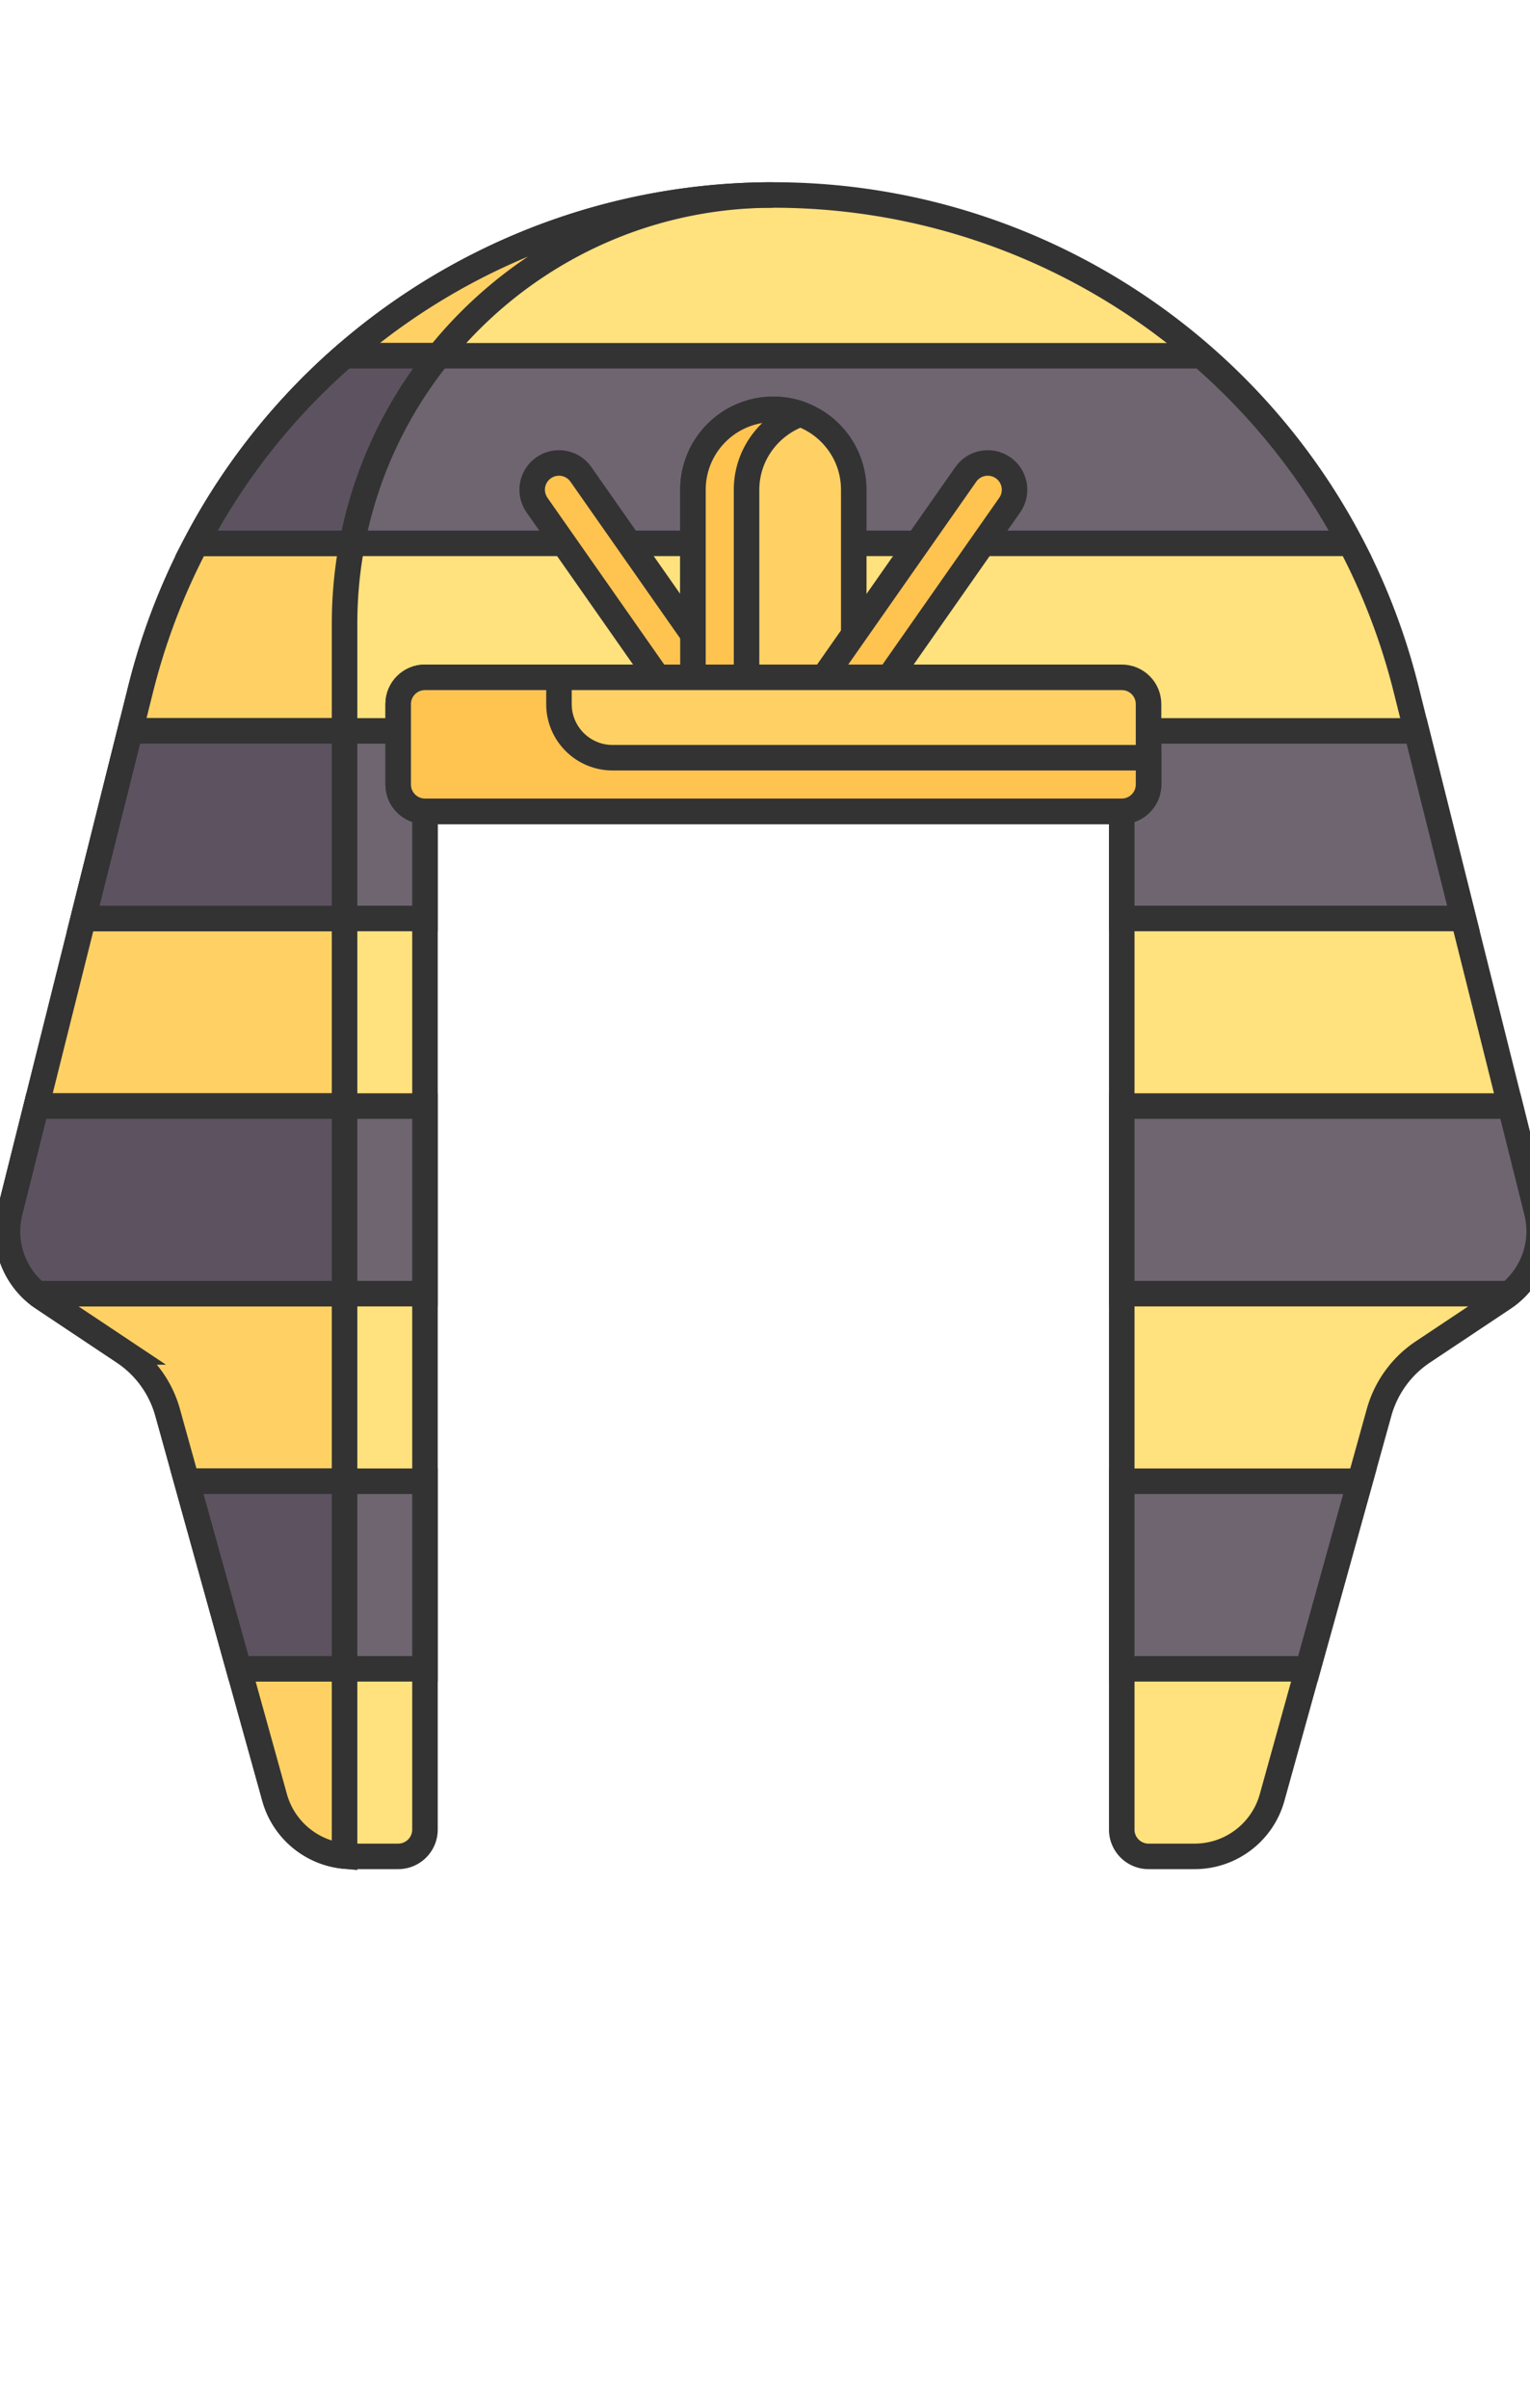 <svg height="1415" width="899" xmlns="http://www.w3.org/2000/svg"><g stroke="#333"><g stroke-width="15"><path d="m902.992 712.153-76.84-307.38c-42.642-170.548-195.882-290.194-371.682-290.194h-.112c-175.801 0-329.048 119.646-371.683 290.196l-76.847 307.379c-4.841 19.366 3.017 39.685 19.627 50.761l47.298 31.53a62.978 62.978 0 0 1 25.75 35.552l62.858 226.28c5.676 20.446 24.298 34.598 45.519 34.598h27.075c8.7 0 15.754-7.046 15.754-15.746v-598.38h409.41v598.38c0 8.692 7.053 15.746 15.746 15.746h27.083c21.22 0 39.835-14.152 45.518-34.598l62.858-226.288a62.944 62.944 0 0 1 25.75-35.551l47.298-31.53c16.61-11.069 24.461-31.388 19.62-50.755zm0 0" fill="#ffe17d"/><path d="m202.463 366.526c0-139.147 112.8-251.948 251.947-251.948h-.06c-175.793 0-329.04 119.646-371.675 290.196l-76.847 307.38c-4.841 19.366 3.017 39.685 19.627 50.761l47.298 31.53a62.978 62.978 0 0 1 25.75 35.552l62.858 226.28c5.281 19.008 21.773 32.572 41.102 34.39zm0 0" fill="#ffd164"/><path d="m659.119 760.197h227.71c14.152-11.479 20.647-30.122 16.163-48.044l-15.545-62.188h-228.328zm-653.291-48.044c-4.476 17.922 2.019 36.565 16.164 48.044h227.71v-110.232h-228.322zm109.65-392.866h677.872c-22.256-42.286-52.05-79.461-87.379-110.224h-503.114c-35.328 30.763-65.13 67.938-87.379 110.224zm0 0" fill="#6f6571"/><path d="m454.41 240.556c-26.085 0-47.239 21.146-47.239 47.238v141.716h94.485v-141.716c0-26.092-21.154-47.238-47.246-47.238zm0 0" fill="#ffd164"/><path d="m249.709 870.42h-139.974l30.614 110.231h109.36zm549.383 0h-139.973v110.231h109.351zm-722.599-440.91-27.56 110.232h200.776v-62.993h409.41v62.993h200.775l-27.56-110.232zm0 0" fill="#6f6571"/></g><path d="m257.73 209.056h-55.312c-35.321 30.77-64.877 67.945-87.126 110.23h91.58c7.829-41.182 25.623-78.783 50.859-110.23zm-55.267 220.454h-125.97l-27.56 110.232h153.53zm0 220.455h-181.083l-15.552 62.188c-4.476 17.922 1.818 36.565 15.97 48.044h180.665zm0 330.686v-110.23h-92.728l30.614 110.23zm0 0" fill="#5d5360" stroke-width="14.999"/><path d="m435.84 413.764-94.5-134.997c-4.982-7.136-14.822-8.842-21.928-3.874-7.135 4.983-8.856 14.808-3.873 21.929l81.86 116.942zm75.589 0 81.86-116.95c4.982-7.113 3.262-16.945-3.874-21.928-7.136-4.96-16.945-3.255-21.929 3.88l-94.5 134.998zm0 0" fill="#ffc350" stroke-width="15"/><path d="m470.313 243.29a47.612 47.612 0 0 0 -15.903-2.742c-26.085 0-47.239 21.154-47.239 47.246v141.716h31.493v-141.716c0-20.543 13.347-38.002 31.649-44.505zm0 0" fill="#ffc350" stroke-width="15"/><path d="m659.119 476.75h-409.41c-8.7 0-15.754-7.047-15.754-15.747v-47.239c0-8.692 7.054-15.746 15.754-15.746h409.41c8.7 0 15.746 7.054 15.746 15.746v47.239c0 8.7-7.047 15.746-15.746 15.746zm0 0" fill="#ffd164" stroke-width="15"/><path d="m359.932 445.257c-17.392 0-31.492-14.1-31.492-31.493v-15.746h-78.731c-8.7 0-15.747 7.054-15.747 15.746v47.239c0 8.7 7.047 15.746 15.747 15.746h409.417c8.692 0 15.746-7.046 15.746-15.746v-15.746zm0 0" fill="#ffc350" stroke-width="15"/></g></svg>